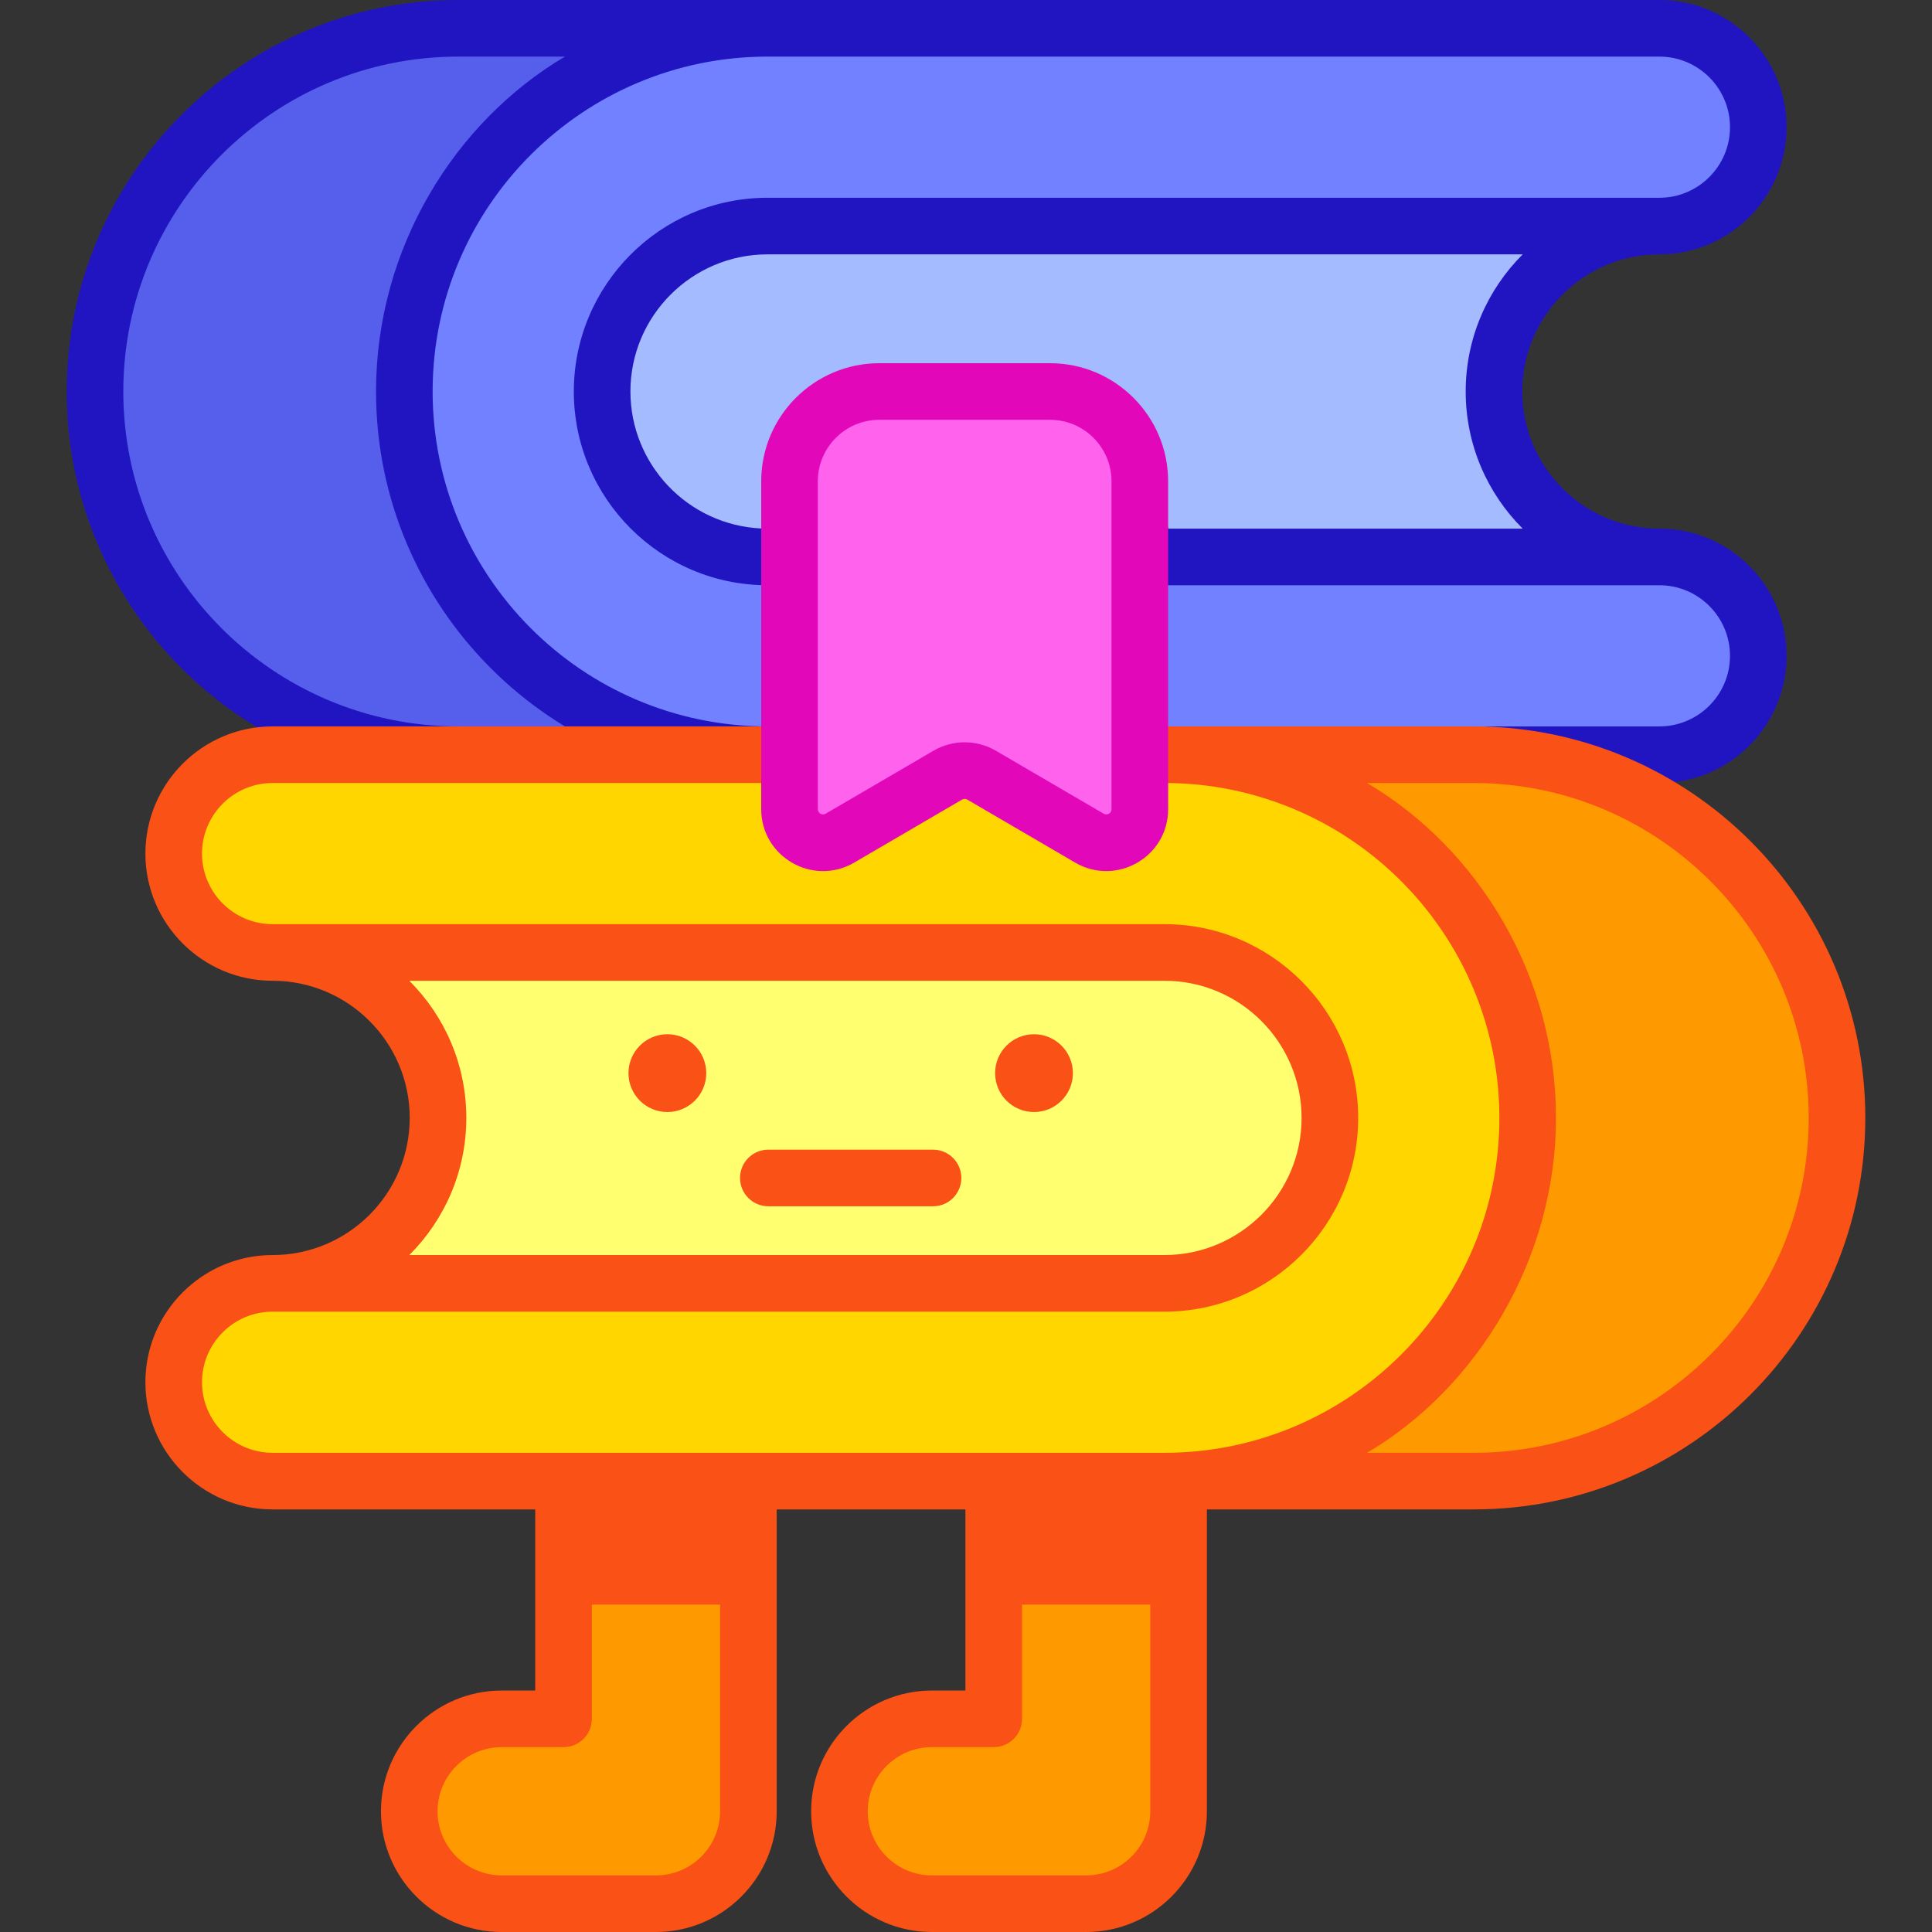 <svg id="Capa_1" enable-background="new 0 0 512 512" height="512" viewBox="0 0 512 512" width="512" xmlns="http://www.w3.org/2000/svg"><rect x="0" y="0" width="512" height="512" fill="#333333" stroke="none"/><g><path d="m203.411 200.004h-81.974c-53.076 0-96.261-43.176-96.261-96.252-.001-53.076 43.184-96.252 96.261-96.252h81.974c-53.076 0-96.261 43.176-96.261 96.252s43.185 96.252 96.261 96.252z" fill="#565eec"/><path d="m395.922 103.752c0-24.178 19.665-43.843 43.843-43.843h-236.354c-24.178 0-43.843 19.665-43.843 43.843s19.665 43.843 43.843 43.843h5.816v-20.044c0-13.144 10.655-23.799 23.799-23.799h45.242c13.144 0 23.799 10.655 23.799 23.799v20.044h137.698c-24.178 0-43.843-19.665-43.843-43.843z" fill="#a4bcff"/><g><g><path d="m209.227 147.595h-5.816c-24.178 0-43.843-19.665-43.843-43.843s19.665-43.843 43.843-43.843h236.354c14.467 0 26.205-11.729 26.205-26.205s-11.738-26.205-26.205-26.205h-236.354c-53.076 0-96.261 43.176-96.261 96.252s43.185 96.252 96.261 96.252h5.816z" fill="#7181ff"/></g><g><path d="m439.765 147.595h-137.698v52.41h137.698c14.467 0 26.205-11.729 26.205-26.205s-11.738-26.205-26.205-26.205z" fill="#7181ff"/></g></g><path d="m439.765 140.095c-20.039 0-36.343-16.303-36.343-36.343s16.304-36.343 36.343-36.343c18.585 0 33.704-15.12 33.704-33.705s-15.119-33.704-33.704-33.704c-72.852 0-287.48 0-318.328 0-57.215 0-103.762 46.543-103.762 103.752s46.547 103.752 103.762 103.752c4.143 0 7.5-3.358 7.5-7.5s-3.357-7.5-7.5-7.5c-48.943 0-88.762-39.814-88.762-88.752s39.819-88.752 88.762-88.752h28.279c-29.158 17.23-50.066 50.721-50.066 88.752 0 57.104 46.422 103.752 103.761 103.752h5.816c4.143 0 4.245-3.358 4.245-7.5s-.102-7.5-4.245-7.5h-5.816c-49.181 0-88.761-40.02-88.761-88.752 0-49.151 39.975-88.752 88.761-88.752h236.354c10.313 0 18.704 8.391 18.704 18.705s-8.391 18.705-18.704 18.705h-236.354c-28.468 0-51.343 23.191-51.343 51.343 0 28.311 23.032 51.343 51.343 51.343h5.816c4.134 0 5.846-3.348 5.846-7.5l.673-20.043c0-8.987 8.293-18.169 17.28-18.169l45.242.404c8.987 0 17.81 8.778 17.81 17.765l-.404 20.043c0 4.142 2.25 7.5 6.392 7.5h137.698c10.313 0 18.704 8.391 18.704 18.705 0 10.313-8.391 18.705-18.704 18.705h-44.914c-4.143 0-7.5 3.358-7.5 7.5s3.357 7.5 7.5 7.5h44.915c18.585 0 33.704-15.12 33.704-33.705s-15.119-33.706-33.704-33.706zm-130.198 0-1.916-12.543c0-17.258-12.125-29.606-29.382-29.606l-45.242.538c-17.258 0-29.615 11.81-29.615 29.068l-1.684 12.501c-19.482-.928-34.659-17.016-34.659-36.3 0-20.04 16.304-36.343 36.343-36.343h200.122c-9.329 9.301-15.11 22.16-15.11 36.343s5.781 27.042 15.11 36.343h-93.967z" fill="#2115c2"/><g><path d="m312.337 392.509v87.495c0 13.528-10.967 24.495-24.495 24.495h-40.889c-13.528 0-24.495-10.967-24.495-24.495s10.967-24.495 24.495-24.495h16.393v-63z" fill="#f90"/></g><g><path d="m198.333 392.509v87.495c0 13.528-10.967 24.495-24.495 24.495h-40.889c-13.528 0-24.495-10.967-24.495-24.495s10.967-24.495 24.495-24.495h16.393v-63z" fill="#f90"/></g><path d="m308.589 392.509h81.974c53.076 0 96.261-43.176 96.261-96.252s-43.185-96.252-96.261-96.252h-81.974c53.076 0 96.261 43.176 96.261 96.252s-43.185 96.252-96.261 96.252z" fill="#f90"/><path d="m72.235 340.1h236.354c24.178 0 43.843-19.665 43.843-43.843s-19.665-43.843-43.843-43.843h-236.354c24.178 0 43.843 19.665 43.843 43.843s-19.665 43.843-43.843 43.843z" fill="#ffff6f"/><path d="m308.589 200.004h-6.522v14.436c0 6.86-7.444 11.133-13.367 7.673l-28.571-16.687c-2.769-1.617-6.194-1.617-8.963 0l-28.571 16.687c-5.924 3.46-13.367-.813-13.367-7.673v-14.436h-136.993c-14.467 0-26.205 11.729-26.205 26.205s11.738 26.205 26.205 26.205h236.354c24.178 0 43.843 19.665 43.843 43.843s-19.665 43.843-43.843 43.843h-236.354c-14.467 0-26.205 11.729-26.205 26.205s11.738 26.205 26.205 26.205h236.354c53.076 0 96.261-43.176 96.261-96.252.001-53.077-43.185-96.254-96.261-96.254z" fill="#ffd600"/><g fill="#f95116"><path d="m149.342 392.509h48.991v32.733h-48.991z"/><path d="m263.346 392.509h48.991v32.733h-48.991z"/><circle cx="274.022" cy="284.392" r="10.308"/><circle cx="176.859" cy="284.392" r="10.308"/><g><path d="m247.267 304.673h-43.653c-4.143 0-7.5 3.358-7.5 7.5s3.357 7.5 7.5 7.5h43.653c4.143 0 7.5-3.358 7.5-7.5s-3.357-7.5-7.5-7.5z"/><path d="m390.564 192.504c-8.312 0-73.423 0-88.497 0-4.143 0-2.4 3.358-2.4 7.5s-1.742 7.5 2.4 7.5h6.522c9.941 0 19.506 1.643 28.438 4.671 35.681 12.096 60.323 45.743 60.323 84.082 0 49.038-39.923 88.752-88.761 88.752-78.162 0-165.409 0-236.354 0-10.313 0-18.704-8.391-18.704-18.705s8.39-18.704 18.704-18.704h236.354c28.31 0 51.343-23.031 51.343-51.343 0-28.361-23.079-51.343-51.343-51.343h-236.354c-10.313 0-18.704-8.391-18.704-18.705 0-10.313 8.391-18.705 18.704-18.705h136.992c4.143 0 4.245-3.358 4.245-7.5s-.102-7.5-4.245-7.5h-136.992c-18.585 0-33.704 15.12-33.704 33.705s15.119 33.705 33.704 33.705c20.039 0 36.343 16.303 36.343 36.343s-16.304 36.343-36.343 36.343c-18.585 0-33.704 15.12-33.704 33.705s15.119 33.705 33.704 33.705h69.607v48h-8.893c-17.643 0-31.996 14.353-31.996 31.996 0 17.642 14.354 31.996 31.996 31.996h40.888c17.643 0 31.996-14.354 31.996-31.996v-79.996h50.013v48h-8.893c-17.643 0-31.996 14.353-31.996 31.996 0 17.642 14.354 31.996 31.996 31.996h40.889c17.643 0 31.995-14.354 31.995-31.996v-79.996h70.727c57.214 0 103.761-46.543 103.761-103.752s-46.547-103.754-103.761-103.754zm-266.986 103.753c0-14.183-5.781-27.042-15.11-36.343h200.122c20.125 0 36.343 16.385 36.343 36.343 0 20.158-16.434 36.343-36.343 36.343h-200.123c9.329-9.302 15.111-22.161 15.111-36.343zm67.255 183.747c0 9.371-7.624 16.996-16.996 16.996h-40.887c-9.372 0-16.996-7.625-16.996-16.996 0-9.372 7.624-16.996 16.996-16.996h16.393c4.143 0 7.5-3.358 7.5-7.5v-55.5h33.991v79.996zm114.004 0c0 9.371-7.624 16.996-16.995 16.996h-40.889c-9.372 0-16.996-7.625-16.996-16.996 0-9.372 7.624-16.996 16.996-16.996h16.393c4.143 0 7.5-3.358 7.5-7.5v-55.5h33.991zm85.727-94.995h-28.28c29.319-17.325 50.066-51.518 50.066-88.751 0-37.653-20.582-71.33-50.066-88.752h28.28c48.942 0 88.761 39.814 88.761 88.752 0 48.937-39.819 88.751-88.761 88.751z"/></g></g><path d="m278.268 103.752h-45.242c-13.144 0-23.799 10.655-23.799 23.799v86.889c0 6.86 7.444 11.133 13.367 7.673l28.571-16.687c2.769-1.617 6.194-1.617 8.963 0l28.571 16.687c5.924 3.46 13.367-.813 13.367-7.673v-86.889c.001-13.144-10.654-23.799-23.798-23.799z" fill="#ff63ed"/><g><path d="m201.727 214.44v-86.889c0-17.258 14.041-31.299 31.299-31.299h45.242c17.258 0 31.299 14.041 31.299 31.299v86.889c0 12.647-13.716 20.535-24.649 14.15l-28.571-16.687c-.432-.252-.968-.252-1.397 0l-28.572 16.687c-10.96 6.401-24.651-1.521-24.651-14.15zm62.185-15.49 28.57 16.687c.932.545 2.085-.116 2.085-1.197v-86.889c0-8.987-7.312-16.299-16.299-16.299h-45.242c-8.987 0-16.299 7.312-16.299 16.299v86.889c0 1.077 1.148 1.743 2.085 1.197l28.571-16.687c5.096-2.977 11.429-2.978 16.529 0z" fill="#e207b9"/></g></g></svg>